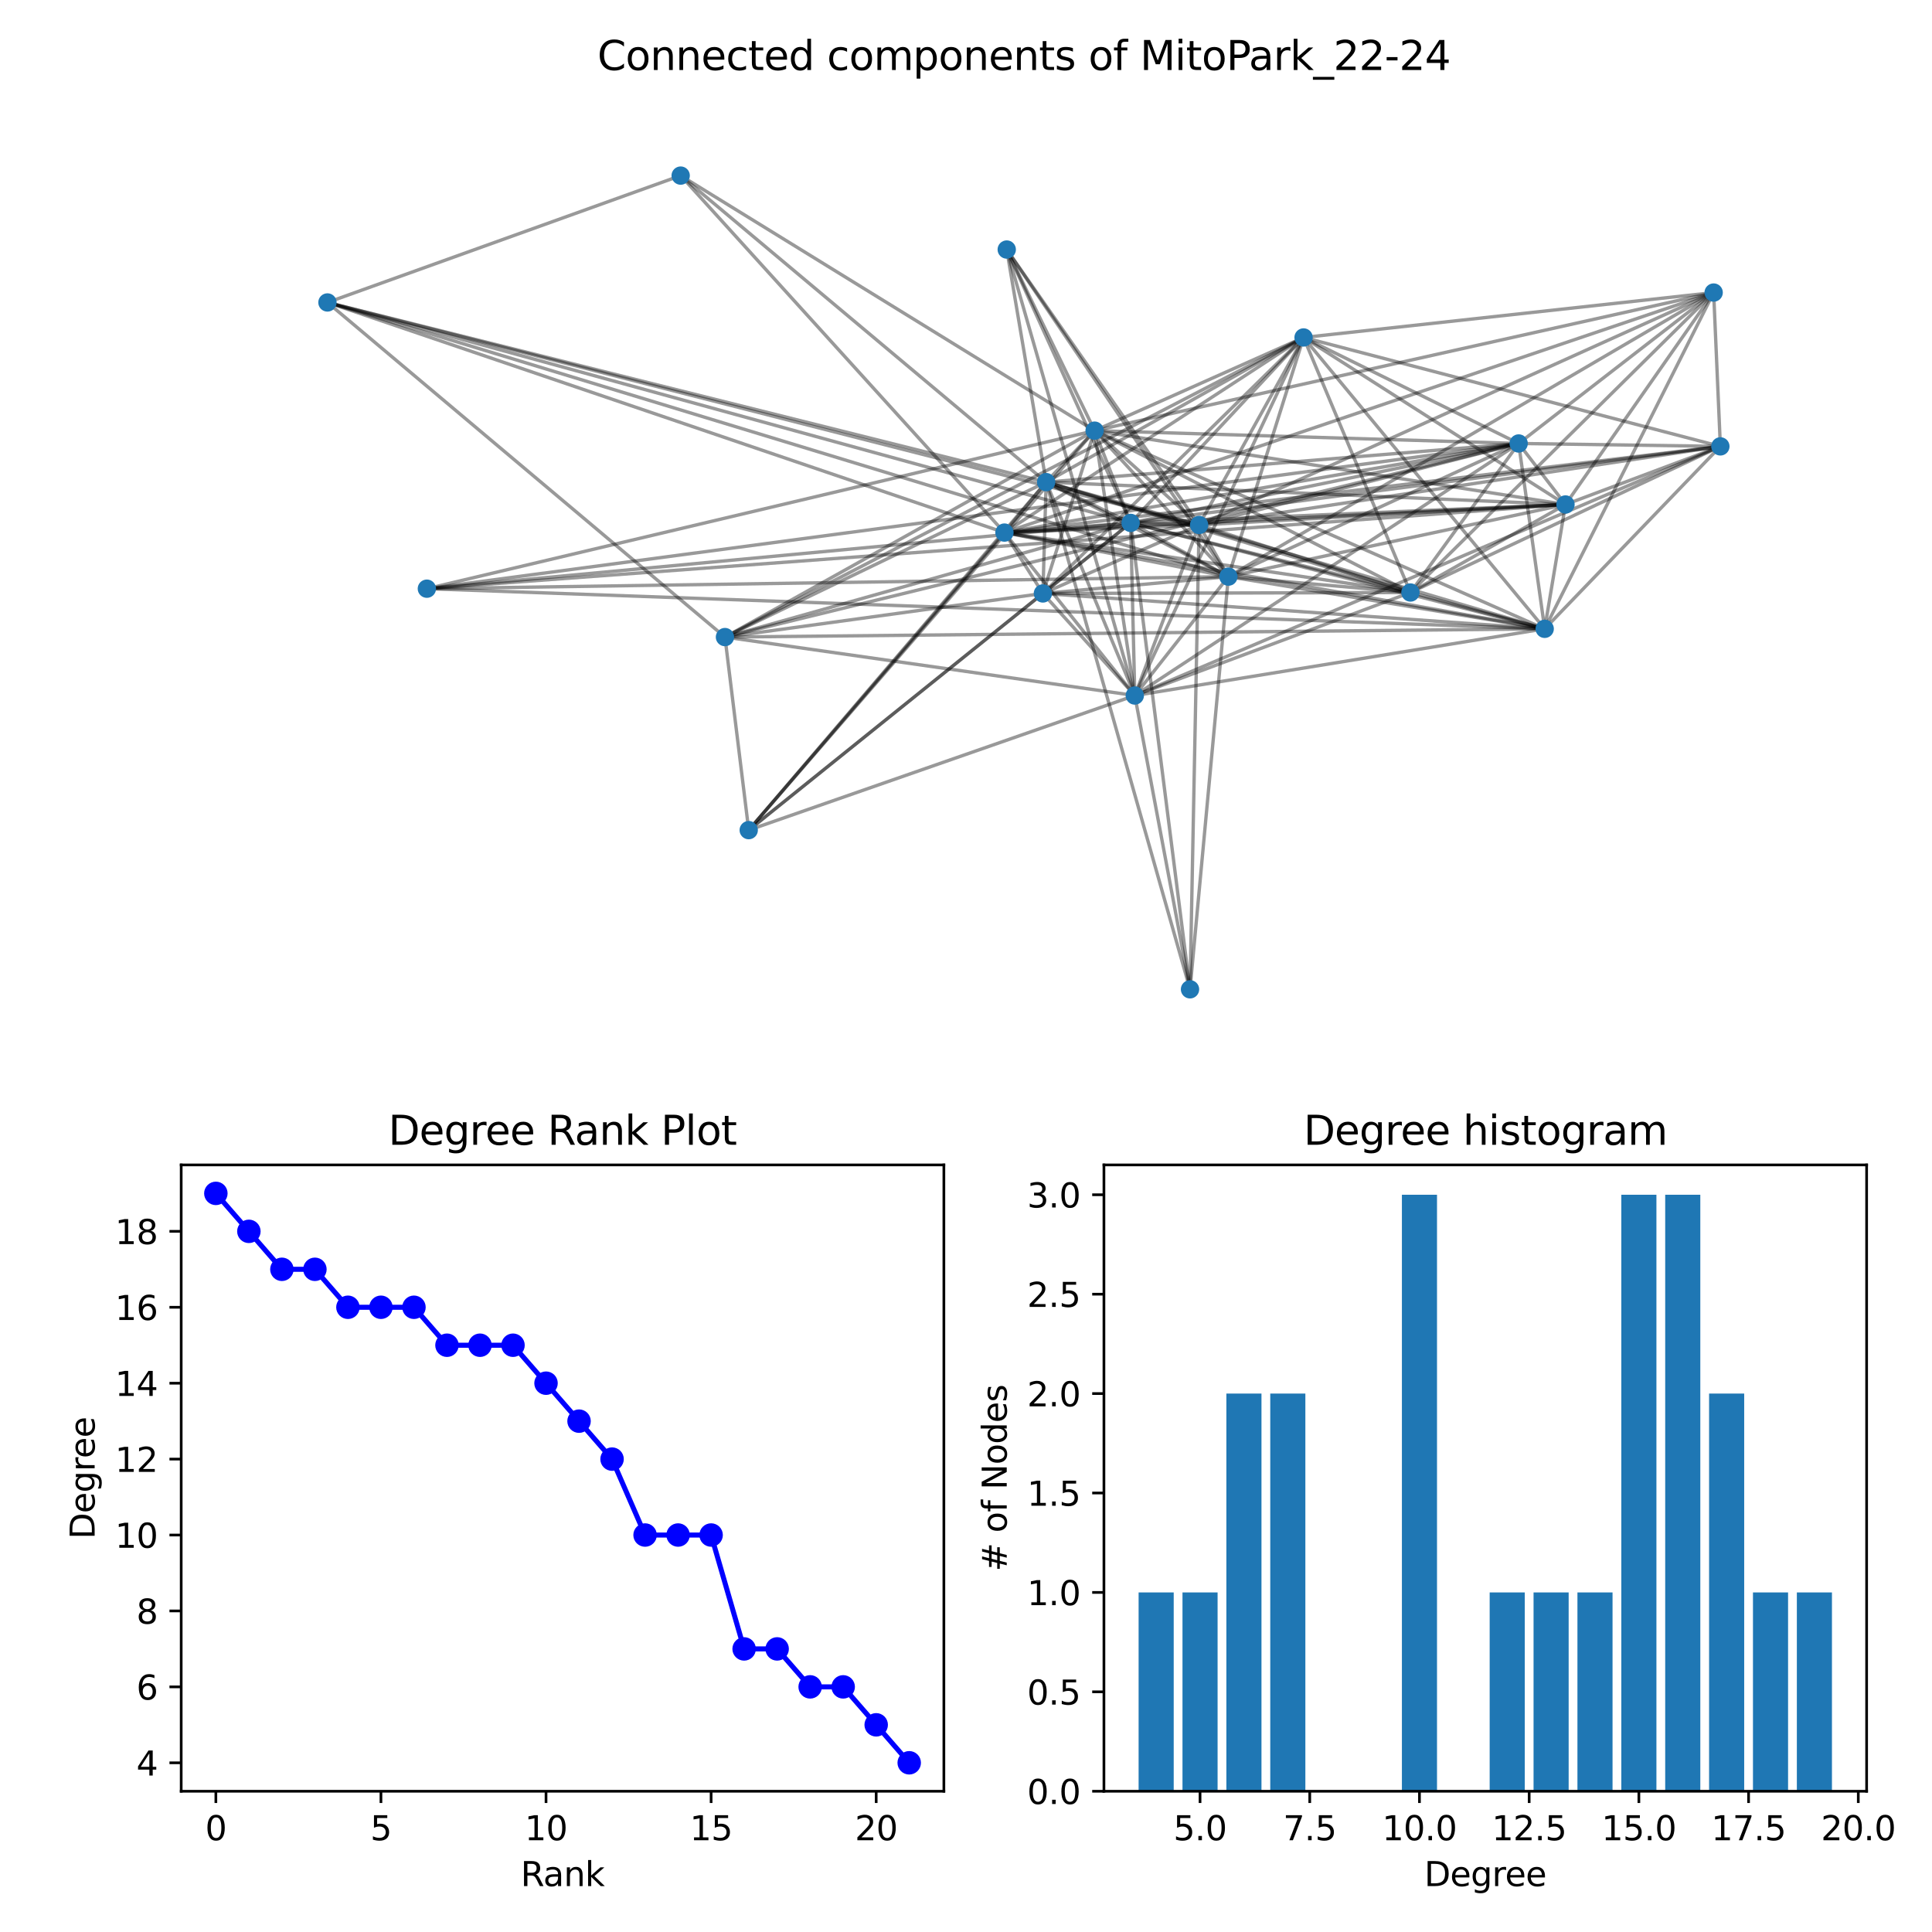 <?xml version="1.0" encoding="utf-8" standalone="no"?>
<!DOCTYPE svg PUBLIC "-//W3C//DTD SVG 1.1//EN"
  "http://www.w3.org/Graphics/SVG/1.1/DTD/svg11.dtd">
<svg xmlns:xlink="http://www.w3.org/1999/xlink" width="576pt" height="576pt" viewBox="0 0 576 576" xmlns="http://www.w3.org/2000/svg" version="1.1">
 <defs>
  <style type="text/css">*{stroke-linejoin: round; stroke-linecap: butt}</style>
 </defs>
 <g id="figure_1">
  <g id="patch_1">
   <path d="M 0 576 
L 576 576 
L 576 0 
L 0 0 
z
" style="fill: #ffffff"/>
  </g>
  <g id="axes_1">
   <g id="LineCollection_1">
    <path d="M 337.081 155.895 
L 326.344 128.392 
" clip-path="url(#pa0a9ad4b52)" style="fill: none; stroke: #000000; stroke-opacity: 0.4"/>
    <path d="M 337.081 155.895 
L 366.224 171.912 
" clip-path="url(#pa0a9ad4b52)" style="fill: none; stroke: #000000; stroke-opacity: 0.4"/>
    <path d="M 337.081 155.895 
L 311.895 143.731 
" clip-path="url(#pa0a9ad4b52)" style="fill: none; stroke: #000000; stroke-opacity: 0.4"/>
    <path d="M 337.081 155.895 
L 452.771 132.218 
" clip-path="url(#pa0a9ad4b52)" style="fill: none; stroke: #000000; stroke-opacity: 0.4"/>
    <path d="M 337.081 155.895 
L 310.926 176.929 
" clip-path="url(#pa0a9ad4b52)" style="fill: none; stroke: #000000; stroke-opacity: 0.4"/>
    <path d="M 337.081 155.895 
L 216.138 189.934 
" clip-path="url(#pa0a9ad4b52)" style="fill: none; stroke: #000000; stroke-opacity: 0.4"/>
    <path d="M 337.081 155.895 
L 299.462 158.783 
" clip-path="url(#pa0a9ad4b52)" style="fill: none; stroke: #000000; stroke-opacity: 0.4"/>
    <path d="M 337.081 155.895 
L 466.731 150.408 
" clip-path="url(#pa0a9ad4b52)" style="fill: none; stroke: #000000; stroke-opacity: 0.4"/>
    <path d="M 337.081 155.895 
L 357.501 156.513 
" clip-path="url(#pa0a9ad4b52)" style="fill: none; stroke: #000000; stroke-opacity: 0.4"/>
    <path d="M 337.081 155.895 
L 460.528 187.476 
" clip-path="url(#pa0a9ad4b52)" style="fill: none; stroke: #000000; stroke-opacity: 0.4"/>
    <path d="M 337.081 155.895 
L 512.905 133.083 
" clip-path="url(#pa0a9ad4b52)" style="fill: none; stroke: #000000; stroke-opacity: 0.4"/>
    <path d="M 337.081 155.895 
L 388.642 100.609 
" clip-path="url(#pa0a9ad4b52)" style="fill: none; stroke: #000000; stroke-opacity: 0.4"/>
    <path d="M 337.081 155.895 
L 127.264 175.509 
" clip-path="url(#pa0a9ad4b52)" style="fill: none; stroke: #000000; stroke-opacity: 0.4"/>
    <path d="M 337.081 155.895 
L 354.787 294.951 
" clip-path="url(#pa0a9ad4b52)" style="fill: none; stroke: #000000; stroke-opacity: 0.4"/>
    <path d="M 337.081 155.895 
L 420.502 176.65 
" clip-path="url(#pa0a9ad4b52)" style="fill: none; stroke: #000000; stroke-opacity: 0.4"/>
    <path d="M 337.081 155.895 
L 338.327 207.357 
" clip-path="url(#pa0a9ad4b52)" style="fill: none; stroke: #000000; stroke-opacity: 0.4"/>
    <path d="M 337.081 155.895 
L 300.146 74.397 
" clip-path="url(#pa0a9ad4b52)" style="fill: none; stroke: #000000; stroke-opacity: 0.4"/>
    <path d="M 337.081 155.895 
L 97.624 90.175 
" clip-path="url(#pa0a9ad4b52)" style="fill: none; stroke: #000000; stroke-opacity: 0.4"/>
    <path d="M 337.081 155.895 
L 223.221 247.492 
" clip-path="url(#pa0a9ad4b52)" style="fill: none; stroke: #000000; stroke-opacity: 0.4"/>
    <path d="M 326.344 128.392 
L 366.224 171.912 
" clip-path="url(#pa0a9ad4b52)" style="fill: none; stroke: #000000; stroke-opacity: 0.4"/>
    <path d="M 326.344 128.392 
L 311.895 143.731 
" clip-path="url(#pa0a9ad4b52)" style="fill: none; stroke: #000000; stroke-opacity: 0.4"/>
    <path d="M 326.344 128.392 
L 452.771 132.218 
" clip-path="url(#pa0a9ad4b52)" style="fill: none; stroke: #000000; stroke-opacity: 0.4"/>
    <path d="M 326.344 128.392 
L 310.926 176.929 
" clip-path="url(#pa0a9ad4b52)" style="fill: none; stroke: #000000; stroke-opacity: 0.4"/>
    <path d="M 326.344 128.392 
L 466.731 150.408 
" clip-path="url(#pa0a9ad4b52)" style="fill: none; stroke: #000000; stroke-opacity: 0.4"/>
    <path d="M 326.344 128.392 
L 338.327 207.357 
" clip-path="url(#pa0a9ad4b52)" style="fill: none; stroke: #000000; stroke-opacity: 0.4"/>
    <path d="M 326.344 128.392 
L 300.146 74.397 
" clip-path="url(#pa0a9ad4b52)" style="fill: none; stroke: #000000; stroke-opacity: 0.4"/>
    <path d="M 326.344 128.392 
L 127.264 175.509 
" clip-path="url(#pa0a9ad4b52)" style="fill: none; stroke: #000000; stroke-opacity: 0.4"/>
    <path d="M 326.344 128.392 
L 510.904 87.221 
" clip-path="url(#pa0a9ad4b52)" style="fill: none; stroke: #000000; stroke-opacity: 0.4"/>
    <path d="M 326.344 128.392 
L 216.138 189.934 
" clip-path="url(#pa0a9ad4b52)" style="fill: none; stroke: #000000; stroke-opacity: 0.4"/>
    <path d="M 326.344 128.392 
L 357.501 156.513 
" clip-path="url(#pa0a9ad4b52)" style="fill: none; stroke: #000000; stroke-opacity: 0.4"/>
    <path d="M 326.344 128.392 
L 460.528 187.476 
" clip-path="url(#pa0a9ad4b52)" style="fill: none; stroke: #000000; stroke-opacity: 0.4"/>
    <path d="M 326.344 128.392 
L 388.642 100.609 
" clip-path="url(#pa0a9ad4b52)" style="fill: none; stroke: #000000; stroke-opacity: 0.4"/>
    <path d="M 326.344 128.392 
L 420.502 176.65 
" clip-path="url(#pa0a9ad4b52)" style="fill: none; stroke: #000000; stroke-opacity: 0.4"/>
    <path d="M 326.344 128.392 
L 202.934 52.353 
" clip-path="url(#pa0a9ad4b52)" style="fill: none; stroke: #000000; stroke-opacity: 0.4"/>
    <path d="M 326.344 128.392 
L 223.221 247.492 
" clip-path="url(#pa0a9ad4b52)" style="fill: none; stroke: #000000; stroke-opacity: 0.4"/>
    <path d="M 366.224 171.912 
L 311.895 143.731 
" clip-path="url(#pa0a9ad4b52)" style="fill: none; stroke: #000000; stroke-opacity: 0.4"/>
    <path d="M 366.224 171.912 
L 452.771 132.218 
" clip-path="url(#pa0a9ad4b52)" style="fill: none; stroke: #000000; stroke-opacity: 0.4"/>
    <path d="M 366.224 171.912 
L 310.926 176.929 
" clip-path="url(#pa0a9ad4b52)" style="fill: none; stroke: #000000; stroke-opacity: 0.4"/>
    <path d="M 366.224 171.912 
L 299.462 158.783 
" clip-path="url(#pa0a9ad4b52)" style="fill: none; stroke: #000000; stroke-opacity: 0.4"/>
    <path d="M 366.224 171.912 
L 466.731 150.408 
" clip-path="url(#pa0a9ad4b52)" style="fill: none; stroke: #000000; stroke-opacity: 0.4"/>
    <path d="M 366.224 171.912 
L 357.501 156.513 
" clip-path="url(#pa0a9ad4b52)" style="fill: none; stroke: #000000; stroke-opacity: 0.4"/>
    <path d="M 366.224 171.912 
L 460.528 187.476 
" clip-path="url(#pa0a9ad4b52)" style="fill: none; stroke: #000000; stroke-opacity: 0.4"/>
    <path d="M 366.224 171.912 
L 338.327 207.357 
" clip-path="url(#pa0a9ad4b52)" style="fill: none; stroke: #000000; stroke-opacity: 0.4"/>
    <path d="M 366.224 171.912 
L 388.642 100.609 
" clip-path="url(#pa0a9ad4b52)" style="fill: none; stroke: #000000; stroke-opacity: 0.4"/>
    <path d="M 366.224 171.912 
L 300.146 74.397 
" clip-path="url(#pa0a9ad4b52)" style="fill: none; stroke: #000000; stroke-opacity: 0.4"/>
    <path d="M 366.224 171.912 
L 127.264 175.509 
" clip-path="url(#pa0a9ad4b52)" style="fill: none; stroke: #000000; stroke-opacity: 0.4"/>
    <path d="M 366.224 171.912 
L 97.624 90.175 
" clip-path="url(#pa0a9ad4b52)" style="fill: none; stroke: #000000; stroke-opacity: 0.4"/>
    <path d="M 366.224 171.912 
L 354.787 294.951 
" clip-path="url(#pa0a9ad4b52)" style="fill: none; stroke: #000000; stroke-opacity: 0.4"/>
    <path d="M 366.224 171.912 
L 420.502 176.65 
" clip-path="url(#pa0a9ad4b52)" style="fill: none; stroke: #000000; stroke-opacity: 0.4"/>
    <path d="M 366.224 171.912 
L 510.904 87.221 
" clip-path="url(#pa0a9ad4b52)" style="fill: none; stroke: #000000; stroke-opacity: 0.4"/>
    <path d="M 311.895 143.731 
L 452.771 132.218 
" clip-path="url(#pa0a9ad4b52)" style="fill: none; stroke: #000000; stroke-opacity: 0.4"/>
    <path d="M 311.895 143.731 
L 216.138 189.934 
" clip-path="url(#pa0a9ad4b52)" style="fill: none; stroke: #000000; stroke-opacity: 0.4"/>
    <path d="M 311.895 143.731 
L 466.731 150.408 
" clip-path="url(#pa0a9ad4b52)" style="fill: none; stroke: #000000; stroke-opacity: 0.4"/>
    <path d="M 311.895 143.731 
L 357.501 156.513 
" clip-path="url(#pa0a9ad4b52)" style="fill: none; stroke: #000000; stroke-opacity: 0.4"/>
    <path d="M 311.895 143.731 
L 460.528 187.476 
" clip-path="url(#pa0a9ad4b52)" style="fill: none; stroke: #000000; stroke-opacity: 0.4"/>
    <path d="M 311.895 143.731 
L 388.642 100.609 
" clip-path="url(#pa0a9ad4b52)" style="fill: none; stroke: #000000; stroke-opacity: 0.4"/>
    <path d="M 311.895 143.731 
L 300.146 74.397 
" clip-path="url(#pa0a9ad4b52)" style="fill: none; stroke: #000000; stroke-opacity: 0.4"/>
    <path d="M 311.895 143.731 
L 354.787 294.951 
" clip-path="url(#pa0a9ad4b52)" style="fill: none; stroke: #000000; stroke-opacity: 0.4"/>
    <path d="M 311.895 143.731 
L 420.502 176.65 
" clip-path="url(#pa0a9ad4b52)" style="fill: none; stroke: #000000; stroke-opacity: 0.4"/>
    <path d="M 311.895 143.731 
L 310.926 176.929 
" clip-path="url(#pa0a9ad4b52)" style="fill: none; stroke: #000000; stroke-opacity: 0.4"/>
    <path d="M 311.895 143.731 
L 299.462 158.783 
" clip-path="url(#pa0a9ad4b52)" style="fill: none; stroke: #000000; stroke-opacity: 0.4"/>
    <path d="M 311.895 143.731 
L 338.327 207.357 
" clip-path="url(#pa0a9ad4b52)" style="fill: none; stroke: #000000; stroke-opacity: 0.4"/>
    <path d="M 311.895 143.731 
L 97.624 90.175 
" clip-path="url(#pa0a9ad4b52)" style="fill: none; stroke: #000000; stroke-opacity: 0.4"/>
    <path d="M 311.895 143.731 
L 202.934 52.353 
" clip-path="url(#pa0a9ad4b52)" style="fill: none; stroke: #000000; stroke-opacity: 0.4"/>
    <path d="M 311.895 143.731 
L 223.221 247.492 
" clip-path="url(#pa0a9ad4b52)" style="fill: none; stroke: #000000; stroke-opacity: 0.4"/>
    <path d="M 452.771 132.218 
L 216.138 189.934 
" clip-path="url(#pa0a9ad4b52)" style="fill: none; stroke: #000000; stroke-opacity: 0.4"/>
    <path d="M 452.771 132.218 
L 299.462 158.783 
" clip-path="url(#pa0a9ad4b52)" style="fill: none; stroke: #000000; stroke-opacity: 0.4"/>
    <path d="M 452.771 132.218 
L 466.731 150.408 
" clip-path="url(#pa0a9ad4b52)" style="fill: none; stroke: #000000; stroke-opacity: 0.4"/>
    <path d="M 452.771 132.218 
L 357.501 156.513 
" clip-path="url(#pa0a9ad4b52)" style="fill: none; stroke: #000000; stroke-opacity: 0.4"/>
    <path d="M 452.771 132.218 
L 460.528 187.476 
" clip-path="url(#pa0a9ad4b52)" style="fill: none; stroke: #000000; stroke-opacity: 0.4"/>
    <path d="M 452.771 132.218 
L 512.905 133.083 
" clip-path="url(#pa0a9ad4b52)" style="fill: none; stroke: #000000; stroke-opacity: 0.4"/>
    <path d="M 452.771 132.218 
L 388.642 100.609 
" clip-path="url(#pa0a9ad4b52)" style="fill: none; stroke: #000000; stroke-opacity: 0.4"/>
    <path d="M 452.771 132.218 
L 420.502 176.65 
" clip-path="url(#pa0a9ad4b52)" style="fill: none; stroke: #000000; stroke-opacity: 0.4"/>
    <path d="M 452.771 132.218 
L 510.904 87.221 
" clip-path="url(#pa0a9ad4b52)" style="fill: none; stroke: #000000; stroke-opacity: 0.4"/>
    <path d="M 452.771 132.218 
L 338.327 207.357 
" clip-path="url(#pa0a9ad4b52)" style="fill: none; stroke: #000000; stroke-opacity: 0.4"/>
    <path d="M 452.771 132.218 
L 127.264 175.509 
" clip-path="url(#pa0a9ad4b52)" style="fill: none; stroke: #000000; stroke-opacity: 0.4"/>
    <path d="M 310.926 176.929 
L 357.501 156.513 
" clip-path="url(#pa0a9ad4b52)" style="fill: none; stroke: #000000; stroke-opacity: 0.4"/>
    <path d="M 310.926 176.929 
L 460.528 187.476 
" clip-path="url(#pa0a9ad4b52)" style="fill: none; stroke: #000000; stroke-opacity: 0.4"/>
    <path d="M 310.926 176.929 
L 338.327 207.357 
" clip-path="url(#pa0a9ad4b52)" style="fill: none; stroke: #000000; stroke-opacity: 0.4"/>
    <path d="M 310.926 176.929 
L 216.138 189.934 
" clip-path="url(#pa0a9ad4b52)" style="fill: none; stroke: #000000; stroke-opacity: 0.4"/>
    <path d="M 310.926 176.929 
L 299.462 158.783 
" clip-path="url(#pa0a9ad4b52)" style="fill: none; stroke: #000000; stroke-opacity: 0.4"/>
    <path d="M 310.926 176.929 
L 388.642 100.609 
" clip-path="url(#pa0a9ad4b52)" style="fill: none; stroke: #000000; stroke-opacity: 0.4"/>
    <path d="M 310.926 176.929 
L 420.502 176.65 
" clip-path="url(#pa0a9ad4b52)" style="fill: none; stroke: #000000; stroke-opacity: 0.4"/>
    <path d="M 310.926 176.929 
L 223.221 247.492 
" clip-path="url(#pa0a9ad4b52)" style="fill: none; stroke: #000000; stroke-opacity: 0.4"/>
    <path d="M 216.138 189.934 
L 460.528 187.476 
" clip-path="url(#pa0a9ad4b52)" style="fill: none; stroke: #000000; stroke-opacity: 0.4"/>
    <path d="M 216.138 189.934 
L 338.327 207.357 
" clip-path="url(#pa0a9ad4b52)" style="fill: none; stroke: #000000; stroke-opacity: 0.4"/>
    <path d="M 216.138 189.934 
L 388.642 100.609 
" clip-path="url(#pa0a9ad4b52)" style="fill: none; stroke: #000000; stroke-opacity: 0.4"/>
    <path d="M 216.138 189.934 
L 97.624 90.175 
" clip-path="url(#pa0a9ad4b52)" style="fill: none; stroke: #000000; stroke-opacity: 0.4"/>
    <path d="M 216.138 189.934 
L 223.221 247.492 
" clip-path="url(#pa0a9ad4b52)" style="fill: none; stroke: #000000; stroke-opacity: 0.4"/>
    <path d="M 299.462 158.783 
L 466.731 150.408 
" clip-path="url(#pa0a9ad4b52)" style="fill: none; stroke: #000000; stroke-opacity: 0.4"/>
    <path d="M 299.462 158.783 
L 357.501 156.513 
" clip-path="url(#pa0a9ad4b52)" style="fill: none; stroke: #000000; stroke-opacity: 0.4"/>
    <path d="M 299.462 158.783 
L 460.528 187.476 
" clip-path="url(#pa0a9ad4b52)" style="fill: none; stroke: #000000; stroke-opacity: 0.4"/>
    <path d="M 299.462 158.783 
L 338.327 207.357 
" clip-path="url(#pa0a9ad4b52)" style="fill: none; stroke: #000000; stroke-opacity: 0.4"/>
    <path d="M 299.462 158.783 
L 512.905 133.083 
" clip-path="url(#pa0a9ad4b52)" style="fill: none; stroke: #000000; stroke-opacity: 0.4"/>
    <path d="M 299.462 158.783 
L 388.642 100.609 
" clip-path="url(#pa0a9ad4b52)" style="fill: none; stroke: #000000; stroke-opacity: 0.4"/>
    <path d="M 299.462 158.783 
L 97.624 90.175 
" clip-path="url(#pa0a9ad4b52)" style="fill: none; stroke: #000000; stroke-opacity: 0.4"/>
    <path d="M 299.462 158.783 
L 420.502 176.65 
" clip-path="url(#pa0a9ad4b52)" style="fill: none; stroke: #000000; stroke-opacity: 0.4"/>
    <path d="M 299.462 158.783 
L 510.904 87.221 
" clip-path="url(#pa0a9ad4b52)" style="fill: none; stroke: #000000; stroke-opacity: 0.4"/>
    <path d="M 299.462 158.783 
L 202.934 52.353 
" clip-path="url(#pa0a9ad4b52)" style="fill: none; stroke: #000000; stroke-opacity: 0.4"/>
    <path d="M 299.462 158.783 
L 223.221 247.492 
" clip-path="url(#pa0a9ad4b52)" style="fill: none; stroke: #000000; stroke-opacity: 0.4"/>
    <path d="M 466.731 150.408 
L 460.528 187.476 
" clip-path="url(#pa0a9ad4b52)" style="fill: none; stroke: #000000; stroke-opacity: 0.4"/>
    <path d="M 466.731 150.408 
L 512.905 133.083 
" clip-path="url(#pa0a9ad4b52)" style="fill: none; stroke: #000000; stroke-opacity: 0.4"/>
    <path d="M 466.731 150.408 
L 388.642 100.609 
" clip-path="url(#pa0a9ad4b52)" style="fill: none; stroke: #000000; stroke-opacity: 0.4"/>
    <path d="M 466.731 150.408 
L 420.502 176.65 
" clip-path="url(#pa0a9ad4b52)" style="fill: none; stroke: #000000; stroke-opacity: 0.4"/>
    <path d="M 466.731 150.408 
L 357.501 156.513 
" clip-path="url(#pa0a9ad4b52)" style="fill: none; stroke: #000000; stroke-opacity: 0.4"/>
    <path d="M 466.731 150.408 
L 127.264 175.509 
" clip-path="url(#pa0a9ad4b52)" style="fill: none; stroke: #000000; stroke-opacity: 0.4"/>
    <path d="M 466.731 150.408 
L 510.904 87.221 
" clip-path="url(#pa0a9ad4b52)" style="fill: none; stroke: #000000; stroke-opacity: 0.4"/>
    <path d="M 357.501 156.513 
L 338.327 207.357 
" clip-path="url(#pa0a9ad4b52)" style="fill: none; stroke: #000000; stroke-opacity: 0.4"/>
    <path d="M 357.501 156.513 
L 512.905 133.083 
" clip-path="url(#pa0a9ad4b52)" style="fill: none; stroke: #000000; stroke-opacity: 0.4"/>
    <path d="M 357.501 156.513 
L 300.146 74.397 
" clip-path="url(#pa0a9ad4b52)" style="fill: none; stroke: #000000; stroke-opacity: 0.4"/>
    <path d="M 357.501 156.513 
L 354.787 294.951 
" clip-path="url(#pa0a9ad4b52)" style="fill: none; stroke: #000000; stroke-opacity: 0.4"/>
    <path d="M 357.501 156.513 
L 420.502 176.65 
" clip-path="url(#pa0a9ad4b52)" style="fill: none; stroke: #000000; stroke-opacity: 0.4"/>
    <path d="M 357.501 156.513 
L 510.904 87.221 
" clip-path="url(#pa0a9ad4b52)" style="fill: none; stroke: #000000; stroke-opacity: 0.4"/>
    <path d="M 357.501 156.513 
L 388.642 100.609 
" clip-path="url(#pa0a9ad4b52)" style="fill: none; stroke: #000000; stroke-opacity: 0.4"/>
    <path d="M 357.501 156.513 
L 97.624 90.175 
" clip-path="url(#pa0a9ad4b52)" style="fill: none; stroke: #000000; stroke-opacity: 0.4"/>
    <path d="M 460.528 187.476 
L 338.327 207.357 
" clip-path="url(#pa0a9ad4b52)" style="fill: none; stroke: #000000; stroke-opacity: 0.4"/>
    <path d="M 460.528 187.476 
L 512.905 133.083 
" clip-path="url(#pa0a9ad4b52)" style="fill: none; stroke: #000000; stroke-opacity: 0.4"/>
    <path d="M 460.528 187.476 
L 388.642 100.609 
" clip-path="url(#pa0a9ad4b52)" style="fill: none; stroke: #000000; stroke-opacity: 0.4"/>
    <path d="M 460.528 187.476 
L 420.502 176.65 
" clip-path="url(#pa0a9ad4b52)" style="fill: none; stroke: #000000; stroke-opacity: 0.4"/>
    <path d="M 460.528 187.476 
L 510.904 87.221 
" clip-path="url(#pa0a9ad4b52)" style="fill: none; stroke: #000000; stroke-opacity: 0.4"/>
    <path d="M 460.528 187.476 
L 127.264 175.509 
" clip-path="url(#pa0a9ad4b52)" style="fill: none; stroke: #000000; stroke-opacity: 0.4"/>
    <path d="M 338.327 207.357 
L 512.905 133.083 
" clip-path="url(#pa0a9ad4b52)" style="fill: none; stroke: #000000; stroke-opacity: 0.4"/>
    <path d="M 338.327 207.357 
L 354.787 294.951 
" clip-path="url(#pa0a9ad4b52)" style="fill: none; stroke: #000000; stroke-opacity: 0.4"/>
    <path d="M 338.327 207.357 
L 420.502 176.65 
" clip-path="url(#pa0a9ad4b52)" style="fill: none; stroke: #000000; stroke-opacity: 0.4"/>
    <path d="M 338.327 207.357 
L 388.642 100.609 
" clip-path="url(#pa0a9ad4b52)" style="fill: none; stroke: #000000; stroke-opacity: 0.4"/>
    <path d="M 338.327 207.357 
L 300.146 74.397 
" clip-path="url(#pa0a9ad4b52)" style="fill: none; stroke: #000000; stroke-opacity: 0.4"/>
    <path d="M 338.327 207.357 
L 223.221 247.492 
" clip-path="url(#pa0a9ad4b52)" style="fill: none; stroke: #000000; stroke-opacity: 0.4"/>
    <path d="M 512.905 133.083 
L 388.642 100.609 
" clip-path="url(#pa0a9ad4b52)" style="fill: none; stroke: #000000; stroke-opacity: 0.4"/>
    <path d="M 512.905 133.083 
L 420.502 176.65 
" clip-path="url(#pa0a9ad4b52)" style="fill: none; stroke: #000000; stroke-opacity: 0.4"/>
    <path d="M 512.905 133.083 
L 510.904 87.221 
" clip-path="url(#pa0a9ad4b52)" style="fill: none; stroke: #000000; stroke-opacity: 0.4"/>
    <path d="M 388.642 100.609 
L 420.502 176.65 
" clip-path="url(#pa0a9ad4b52)" style="fill: none; stroke: #000000; stroke-opacity: 0.4"/>
    <path d="M 388.642 100.609 
L 510.904 87.221 
" clip-path="url(#pa0a9ad4b52)" style="fill: none; stroke: #000000; stroke-opacity: 0.4"/>
    <path d="M 97.624 90.175 
L 202.934 52.353 
" clip-path="url(#pa0a9ad4b52)" style="fill: none; stroke: #000000; stroke-opacity: 0.4"/>
    <path d="M 420.502 176.65 
L 510.904 87.221 
" clip-path="url(#pa0a9ad4b52)" style="fill: none; stroke: #000000; stroke-opacity: 0.4"/>
   </g>
   <g id="PathCollection_1">
    <defs>
     <path id="m384441c903" d="M 0 2.236 
C 0.593 2.236 1.162 2 1.581 1.581 
C 2 1.162 2.236 0.593 2.236 0 
C 2.236 -0.593 2 -1.162 1.581 -1.581 
C 1.162 -2 0.593 -2.236 0 -2.236 
C -0.593 -2.236 -1.162 -2 -1.581 -1.581 
C -2 -1.162 -2.236 -0.593 -2.236 0 
C -2.236 0.593 -2 1.162 -1.581 1.581 
C -1.162 2 -0.593 2.236 0 2.236 
z
" style="stroke: #1f78b4"/>
    </defs>
    <g clip-path="url(#pa0a9ad4b52)">
     <use xlink:href="#m384441c903" x="337.081" y="155.895" style="fill: #1f78b4; stroke: #1f78b4"/>
     <use xlink:href="#m384441c903" x="326.344" y="128.392" style="fill: #1f78b4; stroke: #1f78b4"/>
     <use xlink:href="#m384441c903" x="366.224" y="171.912" style="fill: #1f78b4; stroke: #1f78b4"/>
     <use xlink:href="#m384441c903" x="311.895" y="143.731" style="fill: #1f78b4; stroke: #1f78b4"/>
     <use xlink:href="#m384441c903" x="452.771" y="132.218" style="fill: #1f78b4; stroke: #1f78b4"/>
     <use xlink:href="#m384441c903" x="310.926" y="176.929" style="fill: #1f78b4; stroke: #1f78b4"/>
     <use xlink:href="#m384441c903" x="216.138" y="189.934" style="fill: #1f78b4; stroke: #1f78b4"/>
     <use xlink:href="#m384441c903" x="299.462" y="158.783" style="fill: #1f78b4; stroke: #1f78b4"/>
     <use xlink:href="#m384441c903" x="466.731" y="150.408" style="fill: #1f78b4; stroke: #1f78b4"/>
     <use xlink:href="#m384441c903" x="357.501" y="156.513" style="fill: #1f78b4; stroke: #1f78b4"/>
     <use xlink:href="#m384441c903" x="460.528" y="187.476" style="fill: #1f78b4; stroke: #1f78b4"/>
     <use xlink:href="#m384441c903" x="338.327" y="207.357" style="fill: #1f78b4; stroke: #1f78b4"/>
     <use xlink:href="#m384441c903" x="512.905" y="133.083" style="fill: #1f78b4; stroke: #1f78b4"/>
     <use xlink:href="#m384441c903" x="388.642" y="100.609" style="fill: #1f78b4; stroke: #1f78b4"/>
     <use xlink:href="#m384441c903" x="300.146" y="74.397" style="fill: #1f78b4; stroke: #1f78b4"/>
     <use xlink:href="#m384441c903" x="127.264" y="175.509" style="fill: #1f78b4; stroke: #1f78b4"/>
     <use xlink:href="#m384441c903" x="97.624" y="90.175" style="fill: #1f78b4; stroke: #1f78b4"/>
     <use xlink:href="#m384441c903" x="354.787" y="294.951" style="fill: #1f78b4; stroke: #1f78b4"/>
     <use xlink:href="#m384441c903" x="420.502" y="176.65" style="fill: #1f78b4; stroke: #1f78b4"/>
     <use xlink:href="#m384441c903" x="510.904" y="87.221" style="fill: #1f78b4; stroke: #1f78b4"/>
     <use xlink:href="#m384441c903" x="202.934" y="52.353" style="fill: #1f78b4; stroke: #1f78b4"/>
     <use xlink:href="#m384441c903" x="223.221" y="247.492" style="fill: #1f78b4; stroke: #1f78b4"/>
    </g>
   </g>
   <g id="text_1">
    <!-- Connected components of MitoPark_22-24 -->
    <g transform="translate(178.113 20.88) scale(0.12 -0.12)">
     <defs>
      <path id="DejaVuSans-43" d="M 4122 4306 
L 4122 3641 
Q 3803 3938 3442 4084 
Q 3081 4231 2675 4231 
Q 1875 4231 1450 3742 
Q 1025 3253 1025 2328 
Q 1025 1406 1450 917 
Q 1875 428 2675 428 
Q 3081 428 3442 575 
Q 3803 722 4122 1019 
L 4122 359 
Q 3791 134 3420 21 
Q 3050 -91 2638 -91 
Q 1578 -91 968 557 
Q 359 1206 359 2328 
Q 359 3453 968 4101 
Q 1578 4750 2638 4750 
Q 3056 4750 3426 4639 
Q 3797 4528 4122 4306 
z
" transform="scale(0.016)"/>
      <path id="DejaVuSans-6f" d="M 1959 3097 
Q 1497 3097 1228 2736 
Q 959 2375 959 1747 
Q 959 1119 1226 758 
Q 1494 397 1959 397 
Q 2419 397 2687 759 
Q 2956 1122 2956 1747 
Q 2956 2369 2687 2733 
Q 2419 3097 1959 3097 
z
M 1959 3584 
Q 2709 3584 3137 3096 
Q 3566 2609 3566 1747 
Q 3566 888 3137 398 
Q 2709 -91 1959 -91 
Q 1206 -91 779 398 
Q 353 888 353 1747 
Q 353 2609 779 3096 
Q 1206 3584 1959 3584 
z
" transform="scale(0.016)"/>
      <path id="DejaVuSans-6e" d="M 3513 2113 
L 3513 0 
L 2938 0 
L 2938 2094 
Q 2938 2591 2744 2837 
Q 2550 3084 2163 3084 
Q 1697 3084 1428 2787 
Q 1159 2491 1159 1978 
L 1159 0 
L 581 0 
L 581 3500 
L 1159 3500 
L 1159 2956 
Q 1366 3272 1645 3428 
Q 1925 3584 2291 3584 
Q 2894 3584 3203 3211 
Q 3513 2838 3513 2113 
z
" transform="scale(0.016)"/>
      <path id="DejaVuSans-65" d="M 3597 1894 
L 3597 1613 
L 953 1613 
Q 991 1019 1311 708 
Q 1631 397 2203 397 
Q 2534 397 2845 478 
Q 3156 559 3463 722 
L 3463 178 
Q 3153 47 2828 -22 
Q 2503 -91 2169 -91 
Q 1331 -91 842 396 
Q 353 884 353 1716 
Q 353 2575 817 3079 
Q 1281 3584 2069 3584 
Q 2775 3584 3186 3129 
Q 3597 2675 3597 1894 
z
M 3022 2063 
Q 3016 2534 2758 2815 
Q 2500 3097 2075 3097 
Q 1594 3097 1305 2825 
Q 1016 2553 972 2059 
L 3022 2063 
z
" transform="scale(0.016)"/>
      <path id="DejaVuSans-63" d="M 3122 3366 
L 3122 2828 
Q 2878 2963 2633 3030 
Q 2388 3097 2138 3097 
Q 1578 3097 1268 2742 
Q 959 2388 959 1747 
Q 959 1106 1268 751 
Q 1578 397 2138 397 
Q 2388 397 2633 464 
Q 2878 531 3122 666 
L 3122 134 
Q 2881 22 2623 -34 
Q 2366 -91 2075 -91 
Q 1284 -91 818 406 
Q 353 903 353 1747 
Q 353 2603 823 3093 
Q 1294 3584 2113 3584 
Q 2378 3584 2631 3529 
Q 2884 3475 3122 3366 
z
" transform="scale(0.016)"/>
      <path id="DejaVuSans-74" d="M 1172 4494 
L 1172 3500 
L 2356 3500 
L 2356 3053 
L 1172 3053 
L 1172 1153 
Q 1172 725 1289 603 
Q 1406 481 1766 481 
L 2356 481 
L 2356 0 
L 1766 0 
Q 1100 0 847 248 
Q 594 497 594 1153 
L 594 3053 
L 172 3053 
L 172 3500 
L 594 3500 
L 594 4494 
L 1172 4494 
z
" transform="scale(0.016)"/>
      <path id="DejaVuSans-64" d="M 2906 2969 
L 2906 4863 
L 3481 4863 
L 3481 0 
L 2906 0 
L 2906 525 
Q 2725 213 2448 61 
Q 2172 -91 1784 -91 
Q 1150 -91 751 415 
Q 353 922 353 1747 
Q 353 2572 751 3078 
Q 1150 3584 1784 3584 
Q 2172 3584 2448 3432 
Q 2725 3281 2906 2969 
z
M 947 1747 
Q 947 1113 1208 752 
Q 1469 391 1925 391 
Q 2381 391 2643 752 
Q 2906 1113 2906 1747 
Q 2906 2381 2643 2742 
Q 2381 3103 1925 3103 
Q 1469 3103 1208 2742 
Q 947 2381 947 1747 
z
" transform="scale(0.016)"/>
      <path id="DejaVuSans-20" transform="scale(0.016)"/>
      <path id="DejaVuSans-6d" d="M 3328 2828 
Q 3544 3216 3844 3400 
Q 4144 3584 4550 3584 
Q 5097 3584 5394 3201 
Q 5691 2819 5691 2113 
L 5691 0 
L 5113 0 
L 5113 2094 
Q 5113 2597 4934 2840 
Q 4756 3084 4391 3084 
Q 3944 3084 3684 2787 
Q 3425 2491 3425 1978 
L 3425 0 
L 2847 0 
L 2847 2094 
Q 2847 2600 2669 2842 
Q 2491 3084 2119 3084 
Q 1678 3084 1418 2786 
Q 1159 2488 1159 1978 
L 1159 0 
L 581 0 
L 581 3500 
L 1159 3500 
L 1159 2956 
Q 1356 3278 1631 3431 
Q 1906 3584 2284 3584 
Q 2666 3584 2933 3390 
Q 3200 3197 3328 2828 
z
" transform="scale(0.016)"/>
      <path id="DejaVuSans-70" d="M 1159 525 
L 1159 -1331 
L 581 -1331 
L 581 3500 
L 1159 3500 
L 1159 2969 
Q 1341 3281 1617 3432 
Q 1894 3584 2278 3584 
Q 2916 3584 3314 3078 
Q 3713 2572 3713 1747 
Q 3713 922 3314 415 
Q 2916 -91 2278 -91 
Q 1894 -91 1617 61 
Q 1341 213 1159 525 
z
M 3116 1747 
Q 3116 2381 2855 2742 
Q 2594 3103 2138 3103 
Q 1681 3103 1420 2742 
Q 1159 2381 1159 1747 
Q 1159 1113 1420 752 
Q 1681 391 2138 391 
Q 2594 391 2855 752 
Q 3116 1113 3116 1747 
z
" transform="scale(0.016)"/>
      <path id="DejaVuSans-73" d="M 2834 3397 
L 2834 2853 
Q 2591 2978 2328 3040 
Q 2066 3103 1784 3103 
Q 1356 3103 1142 2972 
Q 928 2841 928 2578 
Q 928 2378 1081 2264 
Q 1234 2150 1697 2047 
L 1894 2003 
Q 2506 1872 2764 1633 
Q 3022 1394 3022 966 
Q 3022 478 2636 193 
Q 2250 -91 1575 -91 
Q 1294 -91 989 -36 
Q 684 19 347 128 
L 347 722 
Q 666 556 975 473 
Q 1284 391 1588 391 
Q 1994 391 2212 530 
Q 2431 669 2431 922 
Q 2431 1156 2273 1281 
Q 2116 1406 1581 1522 
L 1381 1569 
Q 847 1681 609 1914 
Q 372 2147 372 2553 
Q 372 3047 722 3315 
Q 1072 3584 1716 3584 
Q 2034 3584 2315 3537 
Q 2597 3491 2834 3397 
z
" transform="scale(0.016)"/>
      <path id="DejaVuSans-66" d="M 2375 4863 
L 2375 4384 
L 1825 4384 
Q 1516 4384 1395 4259 
Q 1275 4134 1275 3809 
L 1275 3500 
L 2222 3500 
L 2222 3053 
L 1275 3053 
L 1275 0 
L 697 0 
L 697 3053 
L 147 3053 
L 147 3500 
L 697 3500 
L 697 3744 
Q 697 4328 969 4595 
Q 1241 4863 1831 4863 
L 2375 4863 
z
" transform="scale(0.016)"/>
      <path id="DejaVuSans-4d" d="M 628 4666 
L 1569 4666 
L 2759 1491 
L 3956 4666 
L 4897 4666 
L 4897 0 
L 4281 0 
L 4281 4097 
L 3078 897 
L 2444 897 
L 1241 4097 
L 1241 0 
L 628 0 
L 628 4666 
z
" transform="scale(0.016)"/>
      <path id="DejaVuSans-69" d="M 603 3500 
L 1178 3500 
L 1178 0 
L 603 0 
L 603 3500 
z
M 603 4863 
L 1178 4863 
L 1178 4134 
L 603 4134 
L 603 4863 
z
" transform="scale(0.016)"/>
      <path id="DejaVuSans-50" d="M 1259 4147 
L 1259 2394 
L 2053 2394 
Q 2494 2394 2734 2622 
Q 2975 2850 2975 3272 
Q 2975 3691 2734 3919 
Q 2494 4147 2053 4147 
L 1259 4147 
z
M 628 4666 
L 2053 4666 
Q 2838 4666 3239 4311 
Q 3641 3956 3641 3272 
Q 3641 2581 3239 2228 
Q 2838 1875 2053 1875 
L 1259 1875 
L 1259 0 
L 628 0 
L 628 4666 
z
" transform="scale(0.016)"/>
      <path id="DejaVuSans-61" d="M 2194 1759 
Q 1497 1759 1228 1600 
Q 959 1441 959 1056 
Q 959 750 1161 570 
Q 1363 391 1709 391 
Q 2188 391 2477 730 
Q 2766 1069 2766 1631 
L 2766 1759 
L 2194 1759 
z
M 3341 1997 
L 3341 0 
L 2766 0 
L 2766 531 
Q 2569 213 2275 61 
Q 1981 -91 1556 -91 
Q 1019 -91 701 211 
Q 384 513 384 1019 
Q 384 1609 779 1909 
Q 1175 2209 1959 2209 
L 2766 2209 
L 2766 2266 
Q 2766 2663 2505 2880 
Q 2244 3097 1772 3097 
Q 1472 3097 1187 3025 
Q 903 2953 641 2809 
L 641 3341 
Q 956 3463 1253 3523 
Q 1550 3584 1831 3584 
Q 2591 3584 2966 3190 
Q 3341 2797 3341 1997 
z
" transform="scale(0.016)"/>
      <path id="DejaVuSans-72" d="M 2631 2963 
Q 2534 3019 2420 3045 
Q 2306 3072 2169 3072 
Q 1681 3072 1420 2755 
Q 1159 2438 1159 1844 
L 1159 0 
L 581 0 
L 581 3500 
L 1159 3500 
L 1159 2956 
Q 1341 3275 1631 3429 
Q 1922 3584 2338 3584 
Q 2397 3584 2469 3576 
Q 2541 3569 2628 3553 
L 2631 2963 
z
" transform="scale(0.016)"/>
      <path id="DejaVuSans-6b" d="M 581 4863 
L 1159 4863 
L 1159 1991 
L 2875 3500 
L 3609 3500 
L 1753 1863 
L 3688 0 
L 2938 0 
L 1159 1709 
L 1159 0 
L 581 0 
L 581 4863 
z
" transform="scale(0.016)"/>
      <path id="DejaVuSans-5f" d="M 3263 -1063 
L 3263 -1509 
L -63 -1509 
L -63 -1063 
L 3263 -1063 
z
" transform="scale(0.016)"/>
      <path id="DejaVuSans-32" d="M 1228 531 
L 3431 531 
L 3431 0 
L 469 0 
L 469 531 
Q 828 903 1448 1529 
Q 2069 2156 2228 2338 
Q 2531 2678 2651 2914 
Q 2772 3150 2772 3378 
Q 2772 3750 2511 3984 
Q 2250 4219 1831 4219 
Q 1534 4219 1204 4116 
Q 875 4013 500 3803 
L 500 4441 
Q 881 4594 1212 4672 
Q 1544 4750 1819 4750 
Q 2544 4750 2975 4387 
Q 3406 4025 3406 3419 
Q 3406 3131 3298 2873 
Q 3191 2616 2906 2266 
Q 2828 2175 2409 1742 
Q 1991 1309 1228 531 
z
" transform="scale(0.016)"/>
      <path id="DejaVuSans-2d" d="M 313 2009 
L 1997 2009 
L 1997 1497 
L 313 1497 
L 313 2009 
z
" transform="scale(0.016)"/>
      <path id="DejaVuSans-34" d="M 2419 4116 
L 825 1625 
L 2419 1625 
L 2419 4116 
z
M 2253 4666 
L 3047 4666 
L 3047 1625 
L 3713 1625 
L 3713 1100 
L 3047 1100 
L 3047 0 
L 2419 0 
L 2419 1100 
L 313 1100 
L 313 1709 
L 2253 4666 
z
" transform="scale(0.016)"/>
     </defs>
     <use xlink:href="#DejaVuSans-43"/>
     <use xlink:href="#DejaVuSans-6f" x="69.824"/>
     <use xlink:href="#DejaVuSans-6e" x="131.006"/>
     <use xlink:href="#DejaVuSans-6e" x="194.385"/>
     <use xlink:href="#DejaVuSans-65" x="257.764"/>
     <use xlink:href="#DejaVuSans-63" x="319.287"/>
     <use xlink:href="#DejaVuSans-74" x="374.268"/>
     <use xlink:href="#DejaVuSans-65" x="413.477"/>
     <use xlink:href="#DejaVuSans-64" x="475"/>
     <use xlink:href="#DejaVuSans-20" x="538.477"/>
     <use xlink:href="#DejaVuSans-63" x="570.264"/>
     <use xlink:href="#DejaVuSans-6f" x="625.244"/>
     <use xlink:href="#DejaVuSans-6d" x="686.426"/>
     <use xlink:href="#DejaVuSans-70" x="783.838"/>
     <use xlink:href="#DejaVuSans-6f" x="847.314"/>
     <use xlink:href="#DejaVuSans-6e" x="908.496"/>
     <use xlink:href="#DejaVuSans-65" x="971.875"/>
     <use xlink:href="#DejaVuSans-6e" x="1033.398"/>
     <use xlink:href="#DejaVuSans-74" x="1096.777"/>
     <use xlink:href="#DejaVuSans-73" x="1135.986"/>
     <use xlink:href="#DejaVuSans-20" x="1188.086"/>
     <use xlink:href="#DejaVuSans-6f" x="1219.873"/>
     <use xlink:href="#DejaVuSans-66" x="1281.055"/>
     <use xlink:href="#DejaVuSans-20" x="1316.26"/>
     <use xlink:href="#DejaVuSans-4d" x="1348.047"/>
     <use xlink:href="#DejaVuSans-69" x="1434.326"/>
     <use xlink:href="#DejaVuSans-74" x="1462.109"/>
     <use xlink:href="#DejaVuSans-6f" x="1501.318"/>
     <use xlink:href="#DejaVuSans-50" x="1562.5"/>
     <use xlink:href="#DejaVuSans-61" x="1618.303"/>
     <use xlink:href="#DejaVuSans-72" x="1679.582"/>
     <use xlink:href="#DejaVuSans-6b" x="1720.695"/>
     <use xlink:href="#DejaVuSans-5f" x="1778.605"/>
     <use xlink:href="#DejaVuSans-32" x="1828.605"/>
     <use xlink:href="#DejaVuSans-32" x="1892.229"/>
     <use xlink:href="#DejaVuSans-2d" x="1955.852"/>
     <use xlink:href="#DejaVuSans-32" x="1991.936"/>
     <use xlink:href="#DejaVuSans-34" x="2055.559"/>
    </g>
   </g>
  </g>
  <g id="axes_2">
   <g id="patch_2">
    <path d="M 54.02 534.04 
L 281.404 534.04 
L 281.404 347.304 
L 54.02 347.304 
z
" style="fill: #ffffff"/>
   </g>
   <g id="matplotlib.axis_1">
    <g id="xtick_1">
     <g id="line2d_1">
      <defs>
       <path id="ma2b2d14f73" d="M 0 0 
L 0 3.5 
" style="stroke: #000000; stroke-width: 0.8"/>
      </defs>
      <g>
       <use xlink:href="#ma2b2d14f73" x="64.356" y="534.04" style="stroke: #000000; stroke-width: 0.8"/>
      </g>
     </g>
     <g id="text_2">
      <!-- 0 -->
      <g transform="translate(61.174 548.638) scale(0.1 -0.1)">
       <defs>
        <path id="DejaVuSans-30" d="M 2034 4250 
Q 1547 4250 1301 3770 
Q 1056 3291 1056 2328 
Q 1056 1369 1301 889 
Q 1547 409 2034 409 
Q 2525 409 2770 889 
Q 3016 1369 3016 2328 
Q 3016 3291 2770 3770 
Q 2525 4250 2034 4250 
z
M 2034 4750 
Q 2819 4750 3233 4129 
Q 3647 3509 3647 2328 
Q 3647 1150 3233 529 
Q 2819 -91 2034 -91 
Q 1250 -91 836 529 
Q 422 1150 422 2328 
Q 422 3509 836 4129 
Q 1250 4750 2034 4750 
z
" transform="scale(0.016)"/>
       </defs>
       <use xlink:href="#DejaVuSans-30"/>
      </g>
     </g>
    </g>
    <g id="xtick_2">
     <g id="line2d_2">
      <g>
       <use xlink:href="#ma2b2d14f73" x="113.573" y="534.04" style="stroke: #000000; stroke-width: 0.8"/>
      </g>
     </g>
     <g id="text_3">
      <!-- 5 -->
      <g transform="translate(110.392 548.638) scale(0.1 -0.1)">
       <defs>
        <path id="DejaVuSans-35" d="M 691 4666 
L 3169 4666 
L 3169 4134 
L 1269 4134 
L 1269 2991 
Q 1406 3038 1543 3061 
Q 1681 3084 1819 3084 
Q 2600 3084 3056 2656 
Q 3513 2228 3513 1497 
Q 3513 744 3044 326 
Q 2575 -91 1722 -91 
Q 1428 -91 1123 -41 
Q 819 9 494 109 
L 494 744 
Q 775 591 1075 516 
Q 1375 441 1709 441 
Q 2250 441 2565 725 
Q 2881 1009 2881 1497 
Q 2881 1984 2565 2268 
Q 2250 2553 1709 2553 
Q 1456 2553 1204 2497 
Q 953 2441 691 2322 
L 691 4666 
z
" transform="scale(0.016)"/>
       </defs>
       <use xlink:href="#DejaVuSans-35"/>
      </g>
     </g>
    </g>
    <g id="xtick_3">
     <g id="line2d_3">
      <g>
       <use xlink:href="#ma2b2d14f73" x="162.79" y="534.04" style="stroke: #000000; stroke-width: 0.8"/>
      </g>
     </g>
     <g id="text_4">
      <!-- 10 -->
      <g transform="translate(156.428 548.638) scale(0.1 -0.1)">
       <defs>
        <path id="DejaVuSans-31" d="M 794 531 
L 1825 531 
L 1825 4091 
L 703 3866 
L 703 4441 
L 1819 4666 
L 2450 4666 
L 2450 531 
L 3481 531 
L 3481 0 
L 794 0 
L 794 531 
z
" transform="scale(0.016)"/>
       </defs>
       <use xlink:href="#DejaVuSans-31"/>
       <use xlink:href="#DejaVuSans-30" x="63.623"/>
      </g>
     </g>
    </g>
    <g id="xtick_4">
     <g id="line2d_4">
      <g>
       <use xlink:href="#ma2b2d14f73" x="212.008" y="534.04" style="stroke: #000000; stroke-width: 0.8"/>
      </g>
     </g>
     <g id="text_5">
      <!-- 15 -->
      <g transform="translate(205.645 548.638) scale(0.1 -0.1)">
       <use xlink:href="#DejaVuSans-31"/>
       <use xlink:href="#DejaVuSans-35" x="63.623"/>
      </g>
     </g>
    </g>
    <g id="xtick_5">
     <g id="line2d_5">
      <g>
       <use xlink:href="#ma2b2d14f73" x="261.225" y="534.04" style="stroke: #000000; stroke-width: 0.8"/>
      </g>
     </g>
     <g id="text_6">
      <!-- 20 -->
      <g transform="translate(254.863 548.638) scale(0.1 -0.1)">
       <use xlink:href="#DejaVuSans-32"/>
       <use xlink:href="#DejaVuSans-30" x="63.623"/>
      </g>
     </g>
    </g>
    <g id="text_7">
     <!-- Rank -->
     <g transform="translate(155.222 562.317) scale(0.1 -0.1)">
      <defs>
       <path id="DejaVuSans-52" d="M 2841 2188 
Q 3044 2119 3236 1894 
Q 3428 1669 3622 1275 
L 4263 0 
L 3584 0 
L 2988 1197 
Q 2756 1666 2539 1819 
Q 2322 1972 1947 1972 
L 1259 1972 
L 1259 0 
L 628 0 
L 628 4666 
L 2053 4666 
Q 2853 4666 3247 4331 
Q 3641 3997 3641 3322 
Q 3641 2881 3436 2590 
Q 3231 2300 2841 2188 
z
M 1259 4147 
L 1259 2491 
L 2053 2491 
Q 2509 2491 2742 2702 
Q 2975 2913 2975 3322 
Q 2975 3731 2742 3939 
Q 2509 4147 2053 4147 
L 1259 4147 
z
" transform="scale(0.016)"/>
      </defs>
      <use xlink:href="#DejaVuSans-52"/>
      <use xlink:href="#DejaVuSans-61" x="67.232"/>
      <use xlink:href="#DejaVuSans-6e" x="128.512"/>
      <use xlink:href="#DejaVuSans-6b" x="191.891"/>
     </g>
    </g>
   </g>
   <g id="matplotlib.axis_2">
    <g id="ytick_1">
     <g id="line2d_6">
      <defs>
       <path id="m0eea01e5b8" d="M 0 0 
L -3.5 0 
" style="stroke: #000000; stroke-width: 0.8"/>
      </defs>
      <g>
       <use xlink:href="#m0eea01e5b8" x="54.02" y="525.552" style="stroke: #000000; stroke-width: 0.8"/>
      </g>
     </g>
     <g id="text_8">
      <!-- 4 -->
      <g transform="translate(40.657 529.351) scale(0.1 -0.1)">
       <use xlink:href="#DejaVuSans-34"/>
      </g>
     </g>
    </g>
    <g id="ytick_2">
     <g id="line2d_7">
      <g>
       <use xlink:href="#m0eea01e5b8" x="54.02" y="502.917" style="stroke: #000000; stroke-width: 0.8"/>
      </g>
     </g>
     <g id="text_9">
      <!-- 6 -->
      <g transform="translate(40.657 506.717) scale(0.1 -0.1)">
       <defs>
        <path id="DejaVuSans-36" d="M 2113 2584 
Q 1688 2584 1439 2293 
Q 1191 2003 1191 1497 
Q 1191 994 1439 701 
Q 1688 409 2113 409 
Q 2538 409 2786 701 
Q 3034 994 3034 1497 
Q 3034 2003 2786 2293 
Q 2538 2584 2113 2584 
z
M 3366 4563 
L 3366 3988 
Q 3128 4100 2886 4159 
Q 2644 4219 2406 4219 
Q 1781 4219 1451 3797 
Q 1122 3375 1075 2522 
Q 1259 2794 1537 2939 
Q 1816 3084 2150 3084 
Q 2853 3084 3261 2657 
Q 3669 2231 3669 1497 
Q 3669 778 3244 343 
Q 2819 -91 2113 -91 
Q 1303 -91 875 529 
Q 447 1150 447 2328 
Q 447 3434 972 4092 
Q 1497 4750 2381 4750 
Q 2619 4750 2861 4703 
Q 3103 4656 3366 4563 
z
" transform="scale(0.016)"/>
       </defs>
       <use xlink:href="#DejaVuSans-36"/>
      </g>
     </g>
    </g>
    <g id="ytick_3">
     <g id="line2d_8">
      <g>
       <use xlink:href="#m0eea01e5b8" x="54.02" y="480.283" style="stroke: #000000; stroke-width: 0.8"/>
      </g>
     </g>
     <g id="text_10">
      <!-- 8 -->
      <g transform="translate(40.657 484.082) scale(0.1 -0.1)">
       <defs>
        <path id="DejaVuSans-38" d="M 2034 2216 
Q 1584 2216 1326 1975 
Q 1069 1734 1069 1313 
Q 1069 891 1326 650 
Q 1584 409 2034 409 
Q 2484 409 2743 651 
Q 3003 894 3003 1313 
Q 3003 1734 2745 1975 
Q 2488 2216 2034 2216 
z
M 1403 2484 
Q 997 2584 770 2862 
Q 544 3141 544 3541 
Q 544 4100 942 4425 
Q 1341 4750 2034 4750 
Q 2731 4750 3128 4425 
Q 3525 4100 3525 3541 
Q 3525 3141 3298 2862 
Q 3072 2584 2669 2484 
Q 3125 2378 3379 2068 
Q 3634 1759 3634 1313 
Q 3634 634 3220 271 
Q 2806 -91 2034 -91 
Q 1263 -91 848 271 
Q 434 634 434 1313 
Q 434 1759 690 2068 
Q 947 2378 1403 2484 
z
M 1172 3481 
Q 1172 3119 1398 2916 
Q 1625 2713 2034 2713 
Q 2441 2713 2670 2916 
Q 2900 3119 2900 3481 
Q 2900 3844 2670 4047 
Q 2441 4250 2034 4250 
Q 1625 4250 1398 4047 
Q 1172 3844 1172 3481 
z
" transform="scale(0.016)"/>
       </defs>
       <use xlink:href="#DejaVuSans-38"/>
      </g>
     </g>
    </g>
    <g id="ytick_4">
     <g id="line2d_9">
      <g>
       <use xlink:href="#m0eea01e5b8" x="54.02" y="457.648" style="stroke: #000000; stroke-width: 0.8"/>
      </g>
     </g>
     <g id="text_11">
      <!-- 10 -->
      <g transform="translate(34.295 461.447) scale(0.1 -0.1)">
       <use xlink:href="#DejaVuSans-31"/>
       <use xlink:href="#DejaVuSans-30" x="63.623"/>
      </g>
     </g>
    </g>
    <g id="ytick_5">
     <g id="line2d_10">
      <g>
       <use xlink:href="#m0eea01e5b8" x="54.02" y="435.013" style="stroke: #000000; stroke-width: 0.8"/>
      </g>
     </g>
     <g id="text_12">
      <!-- 12 -->
      <g transform="translate(34.295 438.813) scale(0.1 -0.1)">
       <use xlink:href="#DejaVuSans-31"/>
       <use xlink:href="#DejaVuSans-32" x="63.623"/>
      </g>
     </g>
    </g>
    <g id="ytick_6">
     <g id="line2d_11">
      <g>
       <use xlink:href="#m0eea01e5b8" x="54.02" y="412.379" style="stroke: #000000; stroke-width: 0.8"/>
      </g>
     </g>
     <g id="text_13">
      <!-- 14 -->
      <g transform="translate(34.295 416.178) scale(0.1 -0.1)">
       <use xlink:href="#DejaVuSans-31"/>
       <use xlink:href="#DejaVuSans-34" x="63.623"/>
      </g>
     </g>
    </g>
    <g id="ytick_7">
     <g id="line2d_12">
      <g>
       <use xlink:href="#m0eea01e5b8" x="54.02" y="389.744" style="stroke: #000000; stroke-width: 0.8"/>
      </g>
     </g>
     <g id="text_14">
      <!-- 16 -->
      <g transform="translate(34.295 393.543) scale(0.1 -0.1)">
       <use xlink:href="#DejaVuSans-31"/>
       <use xlink:href="#DejaVuSans-36" x="63.623"/>
      </g>
     </g>
    </g>
    <g id="ytick_8">
     <g id="line2d_13">
      <g>
       <use xlink:href="#m0eea01e5b8" x="54.02" y="367.109" style="stroke: #000000; stroke-width: 0.8"/>
      </g>
     </g>
     <g id="text_15">
      <!-- 18 -->
      <g transform="translate(34.295 370.909) scale(0.1 -0.1)">
       <use xlink:href="#DejaVuSans-31"/>
       <use xlink:href="#DejaVuSans-38" x="63.623"/>
      </g>
     </g>
    </g>
    <g id="text_16">
     <!-- Degree -->
     <g transform="translate(28.215 458.869) rotate(-90) scale(0.1 -0.1)">
      <defs>
       <path id="DejaVuSans-44" d="M 1259 4147 
L 1259 519 
L 2022 519 
Q 2988 519 3436 956 
Q 3884 1394 3884 2338 
Q 3884 3275 3436 3711 
Q 2988 4147 2022 4147 
L 1259 4147 
z
M 628 4666 
L 1925 4666 
Q 3281 4666 3915 4102 
Q 4550 3538 4550 2338 
Q 4550 1131 3912 565 
Q 3275 0 1925 0 
L 628 0 
L 628 4666 
z
" transform="scale(0.016)"/>
       <path id="DejaVuSans-67" d="M 2906 1791 
Q 2906 2416 2648 2759 
Q 2391 3103 1925 3103 
Q 1463 3103 1205 2759 
Q 947 2416 947 1791 
Q 947 1169 1205 825 
Q 1463 481 1925 481 
Q 2391 481 2648 825 
Q 2906 1169 2906 1791 
z
M 3481 434 
Q 3481 -459 3084 -895 
Q 2688 -1331 1869 -1331 
Q 1566 -1331 1297 -1286 
Q 1028 -1241 775 -1147 
L 775 -588 
Q 1028 -725 1275 -790 
Q 1522 -856 1778 -856 
Q 2344 -856 2625 -561 
Q 2906 -266 2906 331 
L 2906 616 
Q 2728 306 2450 153 
Q 2172 0 1784 0 
Q 1141 0 747 490 
Q 353 981 353 1791 
Q 353 2603 747 3093 
Q 1141 3584 1784 3584 
Q 2172 3584 2450 3431 
Q 2728 3278 2906 2969 
L 2906 3500 
L 3481 3500 
L 3481 434 
z
" transform="scale(0.016)"/>
      </defs>
      <use xlink:href="#DejaVuSans-44"/>
      <use xlink:href="#DejaVuSans-65" x="77.002"/>
      <use xlink:href="#DejaVuSans-67" x="138.525"/>
      <use xlink:href="#DejaVuSans-72" x="202.002"/>
      <use xlink:href="#DejaVuSans-65" x="240.865"/>
      <use xlink:href="#DejaVuSans-65" x="302.389"/>
     </g>
    </g>
   </g>
   <g id="line2d_14">
    <path d="M 64.356 355.792 
L 74.199 367.109 
L 84.043 378.427 
L 93.886 378.427 
L 103.73 389.744 
L 113.573 389.744 
L 123.417 389.744 
L 133.26 401.061 
L 143.104 401.061 
L 152.947 401.061 
L 162.79 412.379 
L 172.634 423.696 
L 182.477 435.013 
L 192.321 457.648 
L 202.164 457.648 
L 212.008 457.648 
L 221.851 491.6 
L 231.695 491.6 
L 241.538 502.917 
L 251.382 502.917 
L 261.225 514.235 
L 271.069 525.552 
" clip-path="url(#p8385cfb75f)" style="fill: none; stroke: #0000ff; stroke-width: 1.5; stroke-linecap: square"/>
    <defs>
     <path id="m0a1b1ba0be" d="M 0 3 
C 0.796 3 1.559 2.684 2.121 2.121 
C 2.684 1.559 3 0.796 3 0 
C 3 -0.796 2.684 -1.559 2.121 -2.121 
C 1.559 -2.684 0.796 -3 0 -3 
C -0.796 -3 -1.559 -2.684 -2.121 -2.121 
C -2.684 -1.559 -3 -0.796 -3 0 
C -3 0.796 -2.684 1.559 -2.121 2.121 
C -1.559 2.684 -0.796 3 0 3 
z
" style="stroke: #0000ff"/>
    </defs>
    <g clip-path="url(#p8385cfb75f)">
     <use xlink:href="#m0a1b1ba0be" x="64.356" y="355.792" style="fill: #0000ff; stroke: #0000ff"/>
     <use xlink:href="#m0a1b1ba0be" x="74.199" y="367.109" style="fill: #0000ff; stroke: #0000ff"/>
     <use xlink:href="#m0a1b1ba0be" x="84.043" y="378.427" style="fill: #0000ff; stroke: #0000ff"/>
     <use xlink:href="#m0a1b1ba0be" x="93.886" y="378.427" style="fill: #0000ff; stroke: #0000ff"/>
     <use xlink:href="#m0a1b1ba0be" x="103.73" y="389.744" style="fill: #0000ff; stroke: #0000ff"/>
     <use xlink:href="#m0a1b1ba0be" x="113.573" y="389.744" style="fill: #0000ff; stroke: #0000ff"/>
     <use xlink:href="#m0a1b1ba0be" x="123.417" y="389.744" style="fill: #0000ff; stroke: #0000ff"/>
     <use xlink:href="#m0a1b1ba0be" x="133.26" y="401.061" style="fill: #0000ff; stroke: #0000ff"/>
     <use xlink:href="#m0a1b1ba0be" x="143.104" y="401.061" style="fill: #0000ff; stroke: #0000ff"/>
     <use xlink:href="#m0a1b1ba0be" x="152.947" y="401.061" style="fill: #0000ff; stroke: #0000ff"/>
     <use xlink:href="#m0a1b1ba0be" x="162.79" y="412.379" style="fill: #0000ff; stroke: #0000ff"/>
     <use xlink:href="#m0a1b1ba0be" x="172.634" y="423.696" style="fill: #0000ff; stroke: #0000ff"/>
     <use xlink:href="#m0a1b1ba0be" x="182.477" y="435.013" style="fill: #0000ff; stroke: #0000ff"/>
     <use xlink:href="#m0a1b1ba0be" x="192.321" y="457.648" style="fill: #0000ff; stroke: #0000ff"/>
     <use xlink:href="#m0a1b1ba0be" x="202.164" y="457.648" style="fill: #0000ff; stroke: #0000ff"/>
     <use xlink:href="#m0a1b1ba0be" x="212.008" y="457.648" style="fill: #0000ff; stroke: #0000ff"/>
     <use xlink:href="#m0a1b1ba0be" x="221.851" y="491.6" style="fill: #0000ff; stroke: #0000ff"/>
     <use xlink:href="#m0a1b1ba0be" x="231.695" y="491.6" style="fill: #0000ff; stroke: #0000ff"/>
     <use xlink:href="#m0a1b1ba0be" x="241.538" y="502.917" style="fill: #0000ff; stroke: #0000ff"/>
     <use xlink:href="#m0a1b1ba0be" x="251.382" y="502.917" style="fill: #0000ff; stroke: #0000ff"/>
     <use xlink:href="#m0a1b1ba0be" x="261.225" y="514.235" style="fill: #0000ff; stroke: #0000ff"/>
     <use xlink:href="#m0a1b1ba0be" x="271.069" y="525.552" style="fill: #0000ff; stroke: #0000ff"/>
    </g>
   </g>
   <g id="patch_3">
    <path d="M 54.02 534.04 
L 54.02 347.304 
" style="fill: none; stroke: #000000; stroke-width: 0.8; stroke-linejoin: miter; stroke-linecap: square"/>
   </g>
   <g id="patch_4">
    <path d="M 281.404 534.04 
L 281.404 347.304 
" style="fill: none; stroke: #000000; stroke-width: 0.8; stroke-linejoin: miter; stroke-linecap: square"/>
   </g>
   <g id="patch_5">
    <path d="M 54.02 534.04 
L 281.404 534.04 
" style="fill: none; stroke: #000000; stroke-width: 0.8; stroke-linejoin: miter; stroke-linecap: square"/>
   </g>
   <g id="patch_6">
    <path d="M 54.02 347.304 
L 281.404 347.304 
" style="fill: none; stroke: #000000; stroke-width: 0.8; stroke-linejoin: miter; stroke-linecap: square"/>
   </g>
   <g id="text_17">
    <!-- Degree Rank Plot -->
    <g transform="translate(115.766 341.304) scale(0.12 -0.12)">
     <defs>
      <path id="DejaVuSans-6c" d="M 603 4863 
L 1178 4863 
L 1178 0 
L 603 0 
L 603 4863 
z
" transform="scale(0.016)"/>
     </defs>
     <use xlink:href="#DejaVuSans-44"/>
     <use xlink:href="#DejaVuSans-65" x="77.002"/>
     <use xlink:href="#DejaVuSans-67" x="138.525"/>
     <use xlink:href="#DejaVuSans-72" x="202.002"/>
     <use xlink:href="#DejaVuSans-65" x="240.865"/>
     <use xlink:href="#DejaVuSans-65" x="302.389"/>
     <use xlink:href="#DejaVuSans-20" x="363.912"/>
     <use xlink:href="#DejaVuSans-52" x="395.699"/>
     <use xlink:href="#DejaVuSans-61" x="462.932"/>
     <use xlink:href="#DejaVuSans-6e" x="524.211"/>
     <use xlink:href="#DejaVuSans-6b" x="587.59"/>
     <use xlink:href="#DejaVuSans-20" x="645.5"/>
     <use xlink:href="#DejaVuSans-50" x="677.287"/>
     <use xlink:href="#DejaVuSans-6c" x="737.59"/>
     <use xlink:href="#DejaVuSans-6f" x="765.373"/>
     <use xlink:href="#DejaVuSans-74" x="826.555"/>
    </g>
   </g>
  </g>
  <g id="axes_3">
   <g id="patch_7">
    <path d="M 329.124 534.04 
L 556.509 534.04 
L 556.509 347.304 
L 329.124 347.304 
z
" style="fill: #ffffff"/>
   </g>
   <g id="patch_8">
    <path d="M 339.46 534.04 
L 349.927 534.04 
L 349.927 474.759 
L 339.46 474.759 
z
" clip-path="url(#p272909ada4)" style="fill: #1f77b4"/>
   </g>
   <g id="patch_9">
    <path d="M 352.543 534.04 
L 363.01 534.04 
L 363.01 474.759 
L 352.543 474.759 
z
" clip-path="url(#p272909ada4)" style="fill: #1f77b4"/>
   </g>
   <g id="patch_10">
    <path d="M 365.626 534.04 
L 376.093 534.04 
L 376.093 415.477 
L 365.626 415.477 
z
" clip-path="url(#p272909ada4)" style="fill: #1f77b4"/>
   </g>
   <g id="patch_11">
    <path d="M 378.709 534.04 
L 389.176 534.04 
L 389.176 415.477 
L 378.709 415.477 
z
" clip-path="url(#p272909ada4)" style="fill: #1f77b4"/>
   </g>
   <g id="patch_12">
    <path d="M 417.959 534.04 
L 428.425 534.04 
L 428.425 356.196 
L 417.959 356.196 
z
" clip-path="url(#p272909ada4)" style="fill: #1f77b4"/>
   </g>
   <g id="patch_13">
    <path d="M 444.125 534.04 
L 454.592 534.04 
L 454.592 474.759 
L 444.125 474.759 
z
" clip-path="url(#p272909ada4)" style="fill: #1f77b4"/>
   </g>
   <g id="patch_14">
    <path d="M 457.208 534.04 
L 467.675 534.04 
L 467.675 474.759 
L 457.208 474.759 
z
" clip-path="url(#p272909ada4)" style="fill: #1f77b4"/>
   </g>
   <g id="patch_15">
    <path d="M 470.291 534.04 
L 480.758 534.04 
L 480.758 474.759 
L 470.291 474.759 
z
" clip-path="url(#p272909ada4)" style="fill: #1f77b4"/>
   </g>
   <g id="patch_16">
    <path d="M 483.374 534.04 
L 493.841 534.04 
L 493.841 356.196 
L 483.374 356.196 
z
" clip-path="url(#p272909ada4)" style="fill: #1f77b4"/>
   </g>
   <g id="patch_17">
    <path d="M 496.457 534.04 
L 506.924 534.04 
L 506.924 356.196 
L 496.457 356.196 
z
" clip-path="url(#p272909ada4)" style="fill: #1f77b4"/>
   </g>
   <g id="patch_18">
    <path d="M 509.541 534.04 
L 520.007 534.04 
L 520.007 415.477 
L 509.541 415.477 
z
" clip-path="url(#p272909ada4)" style="fill: #1f77b4"/>
   </g>
   <g id="patch_19">
    <path d="M 522.624 534.04 
L 533.09 534.04 
L 533.09 474.759 
L 522.624 474.759 
z
" clip-path="url(#p272909ada4)" style="fill: #1f77b4"/>
   </g>
   <g id="patch_20">
    <path d="M 535.707 534.04 
L 546.173 534.04 
L 546.173 474.759 
L 535.707 474.759 
z
" clip-path="url(#p272909ada4)" style="fill: #1f77b4"/>
   </g>
   <g id="matplotlib.axis_3">
    <g id="xtick_6">
     <g id="line2d_15">
      <g>
       <use xlink:href="#ma2b2d14f73" x="357.776" y="534.04" style="stroke: #000000; stroke-width: 0.8"/>
      </g>
     </g>
     <g id="text_18">
      <!-- 5.0 -->
      <g transform="translate(349.825 548.638) scale(0.1 -0.1)">
       <defs>
        <path id="DejaVuSans-2e" d="M 684 794 
L 1344 794 
L 1344 0 
L 684 0 
L 684 794 
z
" transform="scale(0.016)"/>
       </defs>
       <use xlink:href="#DejaVuSans-35"/>
       <use xlink:href="#DejaVuSans-2e" x="63.623"/>
       <use xlink:href="#DejaVuSans-30" x="95.41"/>
      </g>
     </g>
    </g>
    <g id="xtick_7">
     <g id="line2d_16">
      <g>
       <use xlink:href="#ma2b2d14f73" x="390.484" y="534.04" style="stroke: #000000; stroke-width: 0.8"/>
      </g>
     </g>
     <g id="text_19">
      <!-- 7.5 -->
      <g transform="translate(382.533 548.638) scale(0.1 -0.1)">
       <defs>
        <path id="DejaVuSans-37" d="M 525 4666 
L 3525 4666 
L 3525 4397 
L 1831 0 
L 1172 0 
L 2766 4134 
L 525 4134 
L 525 4666 
z
" transform="scale(0.016)"/>
       </defs>
       <use xlink:href="#DejaVuSans-37"/>
       <use xlink:href="#DejaVuSans-2e" x="63.623"/>
       <use xlink:href="#DejaVuSans-35" x="95.41"/>
      </g>
     </g>
    </g>
    <g id="xtick_8">
     <g id="line2d_17">
      <g>
       <use xlink:href="#ma2b2d14f73" x="423.192" y="534.04" style="stroke: #000000; stroke-width: 0.8"/>
      </g>
     </g>
     <g id="text_20">
      <!-- 10.0 -->
      <g transform="translate(412.059 548.638) scale(0.1 -0.1)">
       <use xlink:href="#DejaVuSans-31"/>
       <use xlink:href="#DejaVuSans-30" x="63.623"/>
       <use xlink:href="#DejaVuSans-2e" x="127.246"/>
       <use xlink:href="#DejaVuSans-30" x="159.033"/>
      </g>
     </g>
    </g>
    <g id="xtick_9">
     <g id="line2d_18">
      <g>
       <use xlink:href="#ma2b2d14f73" x="455.9" y="534.04" style="stroke: #000000; stroke-width: 0.8"/>
      </g>
     </g>
     <g id="text_21">
      <!-- 12.5 -->
      <g transform="translate(444.767 548.638) scale(0.1 -0.1)">
       <use xlink:href="#DejaVuSans-31"/>
       <use xlink:href="#DejaVuSans-32" x="63.623"/>
       <use xlink:href="#DejaVuSans-2e" x="127.246"/>
       <use xlink:href="#DejaVuSans-35" x="159.033"/>
      </g>
     </g>
    </g>
    <g id="xtick_10">
     <g id="line2d_19">
      <g>
       <use xlink:href="#ma2b2d14f73" x="488.608" y="534.04" style="stroke: #000000; stroke-width: 0.8"/>
      </g>
     </g>
     <g id="text_22">
      <!-- 15.0 -->
      <g transform="translate(477.475 548.638) scale(0.1 -0.1)">
       <use xlink:href="#DejaVuSans-31"/>
       <use xlink:href="#DejaVuSans-35" x="63.623"/>
       <use xlink:href="#DejaVuSans-2e" x="127.246"/>
       <use xlink:href="#DejaVuSans-30" x="159.033"/>
      </g>
     </g>
    </g>
    <g id="xtick_11">
     <g id="line2d_20">
      <g>
       <use xlink:href="#ma2b2d14f73" x="521.315" y="534.04" style="stroke: #000000; stroke-width: 0.8"/>
      </g>
     </g>
     <g id="text_23">
      <!-- 17.5 -->
      <g transform="translate(510.183 548.638) scale(0.1 -0.1)">
       <use xlink:href="#DejaVuSans-31"/>
       <use xlink:href="#DejaVuSans-37" x="63.623"/>
       <use xlink:href="#DejaVuSans-2e" x="127.246"/>
       <use xlink:href="#DejaVuSans-35" x="159.033"/>
      </g>
     </g>
    </g>
    <g id="xtick_12">
     <g id="line2d_21">
      <g>
       <use xlink:href="#ma2b2d14f73" x="554.023" y="534.04" style="stroke: #000000; stroke-width: 0.8"/>
      </g>
     </g>
     <g id="text_24">
      <!-- 20.0 -->
      <g transform="translate(542.89 548.638) scale(0.1 -0.1)">
       <use xlink:href="#DejaVuSans-32"/>
       <use xlink:href="#DejaVuSans-30" x="63.623"/>
       <use xlink:href="#DejaVuSans-2e" x="127.246"/>
       <use xlink:href="#DejaVuSans-30" x="159.033"/>
      </g>
     </g>
    </g>
    <g id="text_25">
     <!-- Degree -->
     <g transform="translate(424.62 562.317) scale(0.1 -0.1)">
      <use xlink:href="#DejaVuSans-44"/>
      <use xlink:href="#DejaVuSans-65" x="77.002"/>
      <use xlink:href="#DejaVuSans-67" x="138.525"/>
      <use xlink:href="#DejaVuSans-72" x="202.002"/>
      <use xlink:href="#DejaVuSans-65" x="240.865"/>
      <use xlink:href="#DejaVuSans-65" x="302.389"/>
     </g>
    </g>
   </g>
   <g id="matplotlib.axis_4">
    <g id="ytick_9">
     <g id="line2d_22">
      <g>
       <use xlink:href="#m0eea01e5b8" x="329.124" y="534.04" style="stroke: #000000; stroke-width: 0.8"/>
      </g>
     </g>
     <g id="text_26">
      <!-- 0.0 -->
      <g transform="translate(306.221 537.839) scale(0.1 -0.1)">
       <use xlink:href="#DejaVuSans-30"/>
       <use xlink:href="#DejaVuSans-2e" x="63.623"/>
       <use xlink:href="#DejaVuSans-30" x="95.41"/>
      </g>
     </g>
    </g>
    <g id="ytick_10">
     <g id="line2d_23">
      <g>
       <use xlink:href="#m0eea01e5b8" x="329.124" y="504.399" style="stroke: #000000; stroke-width: 0.8"/>
      </g>
     </g>
     <g id="text_27">
      <!-- 0.5 -->
      <g transform="translate(306.221 508.199) scale(0.1 -0.1)">
       <use xlink:href="#DejaVuSans-30"/>
       <use xlink:href="#DejaVuSans-2e" x="63.623"/>
       <use xlink:href="#DejaVuSans-35" x="95.41"/>
      </g>
     </g>
    </g>
    <g id="ytick_11">
     <g id="line2d_24">
      <g>
       <use xlink:href="#m0eea01e5b8" x="329.124" y="474.759" style="stroke: #000000; stroke-width: 0.8"/>
      </g>
     </g>
     <g id="text_28">
      <!-- 1.0 -->
      <g transform="translate(306.221 478.558) scale(0.1 -0.1)">
       <use xlink:href="#DejaVuSans-31"/>
       <use xlink:href="#DejaVuSans-2e" x="63.623"/>
       <use xlink:href="#DejaVuSans-30" x="95.41"/>
      </g>
     </g>
    </g>
    <g id="ytick_12">
     <g id="line2d_25">
      <g>
       <use xlink:href="#m0eea01e5b8" x="329.124" y="445.118" style="stroke: #000000; stroke-width: 0.8"/>
      </g>
     </g>
     <g id="text_29">
      <!-- 1.5 -->
      <g transform="translate(306.221 448.917) scale(0.1 -0.1)">
       <use xlink:href="#DejaVuSans-31"/>
       <use xlink:href="#DejaVuSans-2e" x="63.623"/>
       <use xlink:href="#DejaVuSans-35" x="95.41"/>
      </g>
     </g>
    </g>
    <g id="ytick_13">
     <g id="line2d_26">
      <g>
       <use xlink:href="#m0eea01e5b8" x="329.124" y="415.477" style="stroke: #000000; stroke-width: 0.8"/>
      </g>
     </g>
     <g id="text_30">
      <!-- 2.0 -->
      <g transform="translate(306.221 419.277) scale(0.1 -0.1)">
       <use xlink:href="#DejaVuSans-32"/>
       <use xlink:href="#DejaVuSans-2e" x="63.623"/>
       <use xlink:href="#DejaVuSans-30" x="95.41"/>
      </g>
     </g>
    </g>
    <g id="ytick_14">
     <g id="line2d_27">
      <g>
       <use xlink:href="#m0eea01e5b8" x="329.124" y="385.837" style="stroke: #000000; stroke-width: 0.8"/>
      </g>
     </g>
     <g id="text_31">
      <!-- 2.5 -->
      <g transform="translate(306.221 389.636) scale(0.1 -0.1)">
       <use xlink:href="#DejaVuSans-32"/>
       <use xlink:href="#DejaVuSans-2e" x="63.623"/>
       <use xlink:href="#DejaVuSans-35" x="95.41"/>
      </g>
     </g>
    </g>
    <g id="ytick_15">
     <g id="line2d_28">
      <g>
       <use xlink:href="#m0eea01e5b8" x="329.124" y="356.196" style="stroke: #000000; stroke-width: 0.8"/>
      </g>
     </g>
     <g id="text_32">
      <!-- 3.0 -->
      <g transform="translate(306.221 359.995) scale(0.1 -0.1)">
       <defs>
        <path id="DejaVuSans-33" d="M 2597 2516 
Q 3050 2419 3304 2112 
Q 3559 1806 3559 1356 
Q 3559 666 3084 287 
Q 2609 -91 1734 -91 
Q 1441 -91 1130 -33 
Q 819 25 488 141 
L 488 750 
Q 750 597 1062 519 
Q 1375 441 1716 441 
Q 2309 441 2620 675 
Q 2931 909 2931 1356 
Q 2931 1769 2642 2001 
Q 2353 2234 1838 2234 
L 1294 2234 
L 1294 2753 
L 1863 2753 
Q 2328 2753 2575 2939 
Q 2822 3125 2822 3475 
Q 2822 3834 2567 4026 
Q 2313 4219 1838 4219 
Q 1578 4219 1281 4162 
Q 984 4106 628 3988 
L 628 4550 
Q 988 4650 1302 4700 
Q 1616 4750 1894 4750 
Q 2613 4750 3031 4423 
Q 3450 4097 3450 3541 
Q 3450 3153 3228 2886 
Q 3006 2619 2597 2516 
z
" transform="scale(0.016)"/>
       </defs>
       <use xlink:href="#DejaVuSans-33"/>
       <use xlink:href="#DejaVuSans-2e" x="63.623"/>
       <use xlink:href="#DejaVuSans-30" x="95.41"/>
      </g>
     </g>
    </g>
    <g id="text_33">
     <!-- # of Nodes -->
     <g transform="translate(300.142 468.515) rotate(-90) scale(0.1 -0.1)">
      <defs>
       <path id="DejaVuSans-23" d="M 3272 2816 
L 2363 2816 
L 2100 1772 
L 3016 1772 
L 3272 2816 
z
M 2803 4594 
L 2478 3297 
L 3391 3297 
L 3719 4594 
L 4219 4594 
L 3897 3297 
L 4872 3297 
L 4872 2816 
L 3775 2816 
L 3519 1772 
L 4513 1772 
L 4513 1294 
L 3397 1294 
L 3072 0 
L 2572 0 
L 2894 1294 
L 1978 1294 
L 1656 0 
L 1153 0 
L 1478 1294 
L 494 1294 
L 494 1772 
L 1594 1772 
L 1856 2816 
L 850 2816 
L 850 3297 
L 1978 3297 
L 2297 4594 
L 2803 4594 
z
" transform="scale(0.016)"/>
       <path id="DejaVuSans-4e" d="M 628 4666 
L 1478 4666 
L 3547 763 
L 3547 4666 
L 4159 4666 
L 4159 0 
L 3309 0 
L 1241 3903 
L 1241 0 
L 628 0 
L 628 4666 
z
" transform="scale(0.016)"/>
      </defs>
      <use xlink:href="#DejaVuSans-23"/>
      <use xlink:href="#DejaVuSans-20" x="83.789"/>
      <use xlink:href="#DejaVuSans-6f" x="115.576"/>
      <use xlink:href="#DejaVuSans-66" x="176.758"/>
      <use xlink:href="#DejaVuSans-20" x="211.963"/>
      <use xlink:href="#DejaVuSans-4e" x="243.75"/>
      <use xlink:href="#DejaVuSans-6f" x="318.555"/>
      <use xlink:href="#DejaVuSans-64" x="379.736"/>
      <use xlink:href="#DejaVuSans-65" x="443.213"/>
      <use xlink:href="#DejaVuSans-73" x="504.736"/>
     </g>
    </g>
   </g>
   <g id="patch_21">
    <path d="M 329.124 534.04 
L 329.124 347.304 
" style="fill: none; stroke: #000000; stroke-width: 0.8; stroke-linejoin: miter; stroke-linecap: square"/>
   </g>
   <g id="patch_22">
    <path d="M 556.509 534.04 
L 556.509 347.304 
" style="fill: none; stroke: #000000; stroke-width: 0.8; stroke-linejoin: miter; stroke-linecap: square"/>
   </g>
   <g id="patch_23">
    <path d="M 329.124 534.04 
L 556.509 534.04 
" style="fill: none; stroke: #000000; stroke-width: 0.8; stroke-linejoin: miter; stroke-linecap: square"/>
   </g>
   <g id="patch_24">
    <path d="M 329.124 347.304 
L 556.509 347.304 
" style="fill: none; stroke: #000000; stroke-width: 0.8; stroke-linejoin: miter; stroke-linecap: square"/>
   </g>
   <g id="text_34">
    <!-- Degree histogram -->
    <g transform="translate(388.658 341.304) scale(0.12 -0.12)">
     <defs>
      <path id="DejaVuSans-68" d="M 3513 2113 
L 3513 0 
L 2938 0 
L 2938 2094 
Q 2938 2591 2744 2837 
Q 2550 3084 2163 3084 
Q 1697 3084 1428 2787 
Q 1159 2491 1159 1978 
L 1159 0 
L 581 0 
L 581 4863 
L 1159 4863 
L 1159 2956 
Q 1366 3272 1645 3428 
Q 1925 3584 2291 3584 
Q 2894 3584 3203 3211 
Q 3513 2838 3513 2113 
z
" transform="scale(0.016)"/>
     </defs>
     <use xlink:href="#DejaVuSans-44"/>
     <use xlink:href="#DejaVuSans-65" x="77.002"/>
     <use xlink:href="#DejaVuSans-67" x="138.525"/>
     <use xlink:href="#DejaVuSans-72" x="202.002"/>
     <use xlink:href="#DejaVuSans-65" x="240.865"/>
     <use xlink:href="#DejaVuSans-65" x="302.389"/>
     <use xlink:href="#DejaVuSans-20" x="363.912"/>
     <use xlink:href="#DejaVuSans-68" x="395.699"/>
     <use xlink:href="#DejaVuSans-69" x="459.078"/>
     <use xlink:href="#DejaVuSans-73" x="486.861"/>
     <use xlink:href="#DejaVuSans-74" x="538.961"/>
     <use xlink:href="#DejaVuSans-6f" x="578.17"/>
     <use xlink:href="#DejaVuSans-67" x="639.352"/>
     <use xlink:href="#DejaVuSans-72" x="702.828"/>
     <use xlink:href="#DejaVuSans-61" x="743.941"/>
     <use xlink:href="#DejaVuSans-6d" x="805.221"/>
    </g>
   </g>
  </g>
 </g>
 <defs>
  <clipPath id="pa0a9ad4b52">
   <rect x="54.02" y="26.88" width="502.489" height="293.544"/>
  </clipPath>
  <clipPath id="p8385cfb75f">
   <rect x="54.02" y="347.304" width="227.384" height="186.736"/>
  </clipPath>
  <clipPath id="p272909ada4">
   <rect x="329.124" y="347.304" width="227.384" height="186.736"/>
  </clipPath>
 </defs>
</svg>
